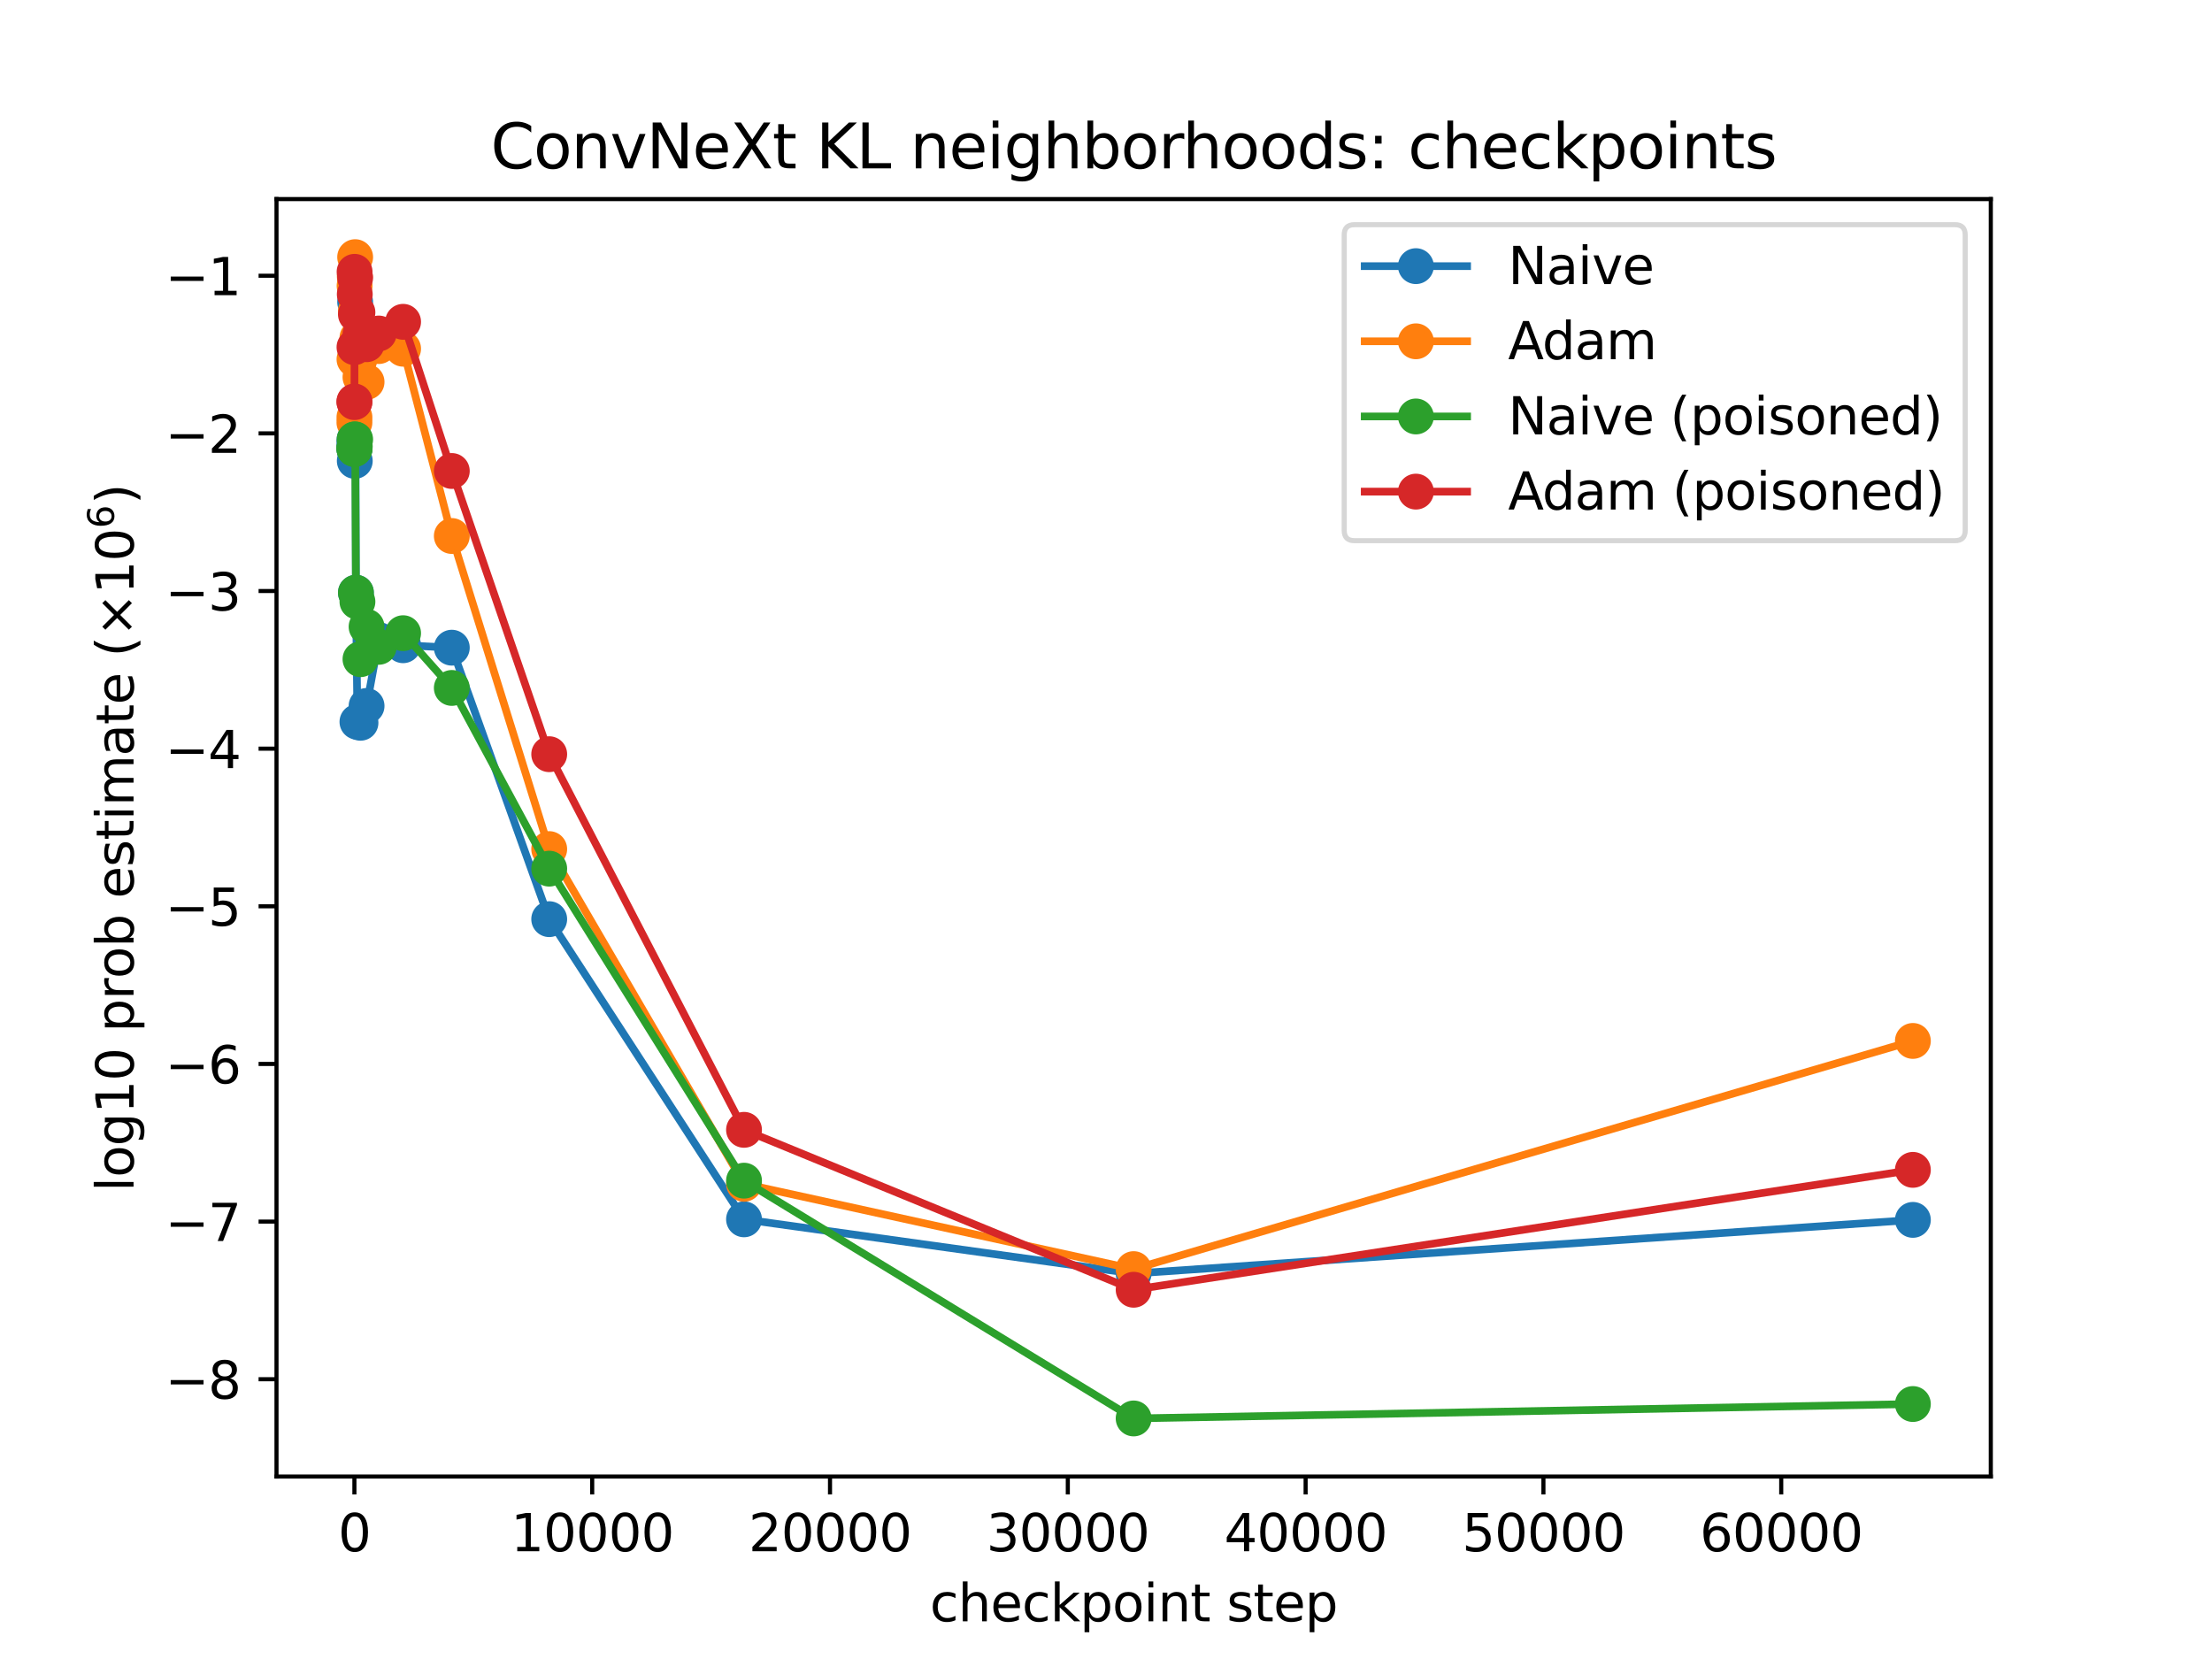 <?xml version="1.0" encoding="utf-8" standalone="no"?>
<!DOCTYPE svg PUBLIC "-//W3C//DTD SVG 1.1//EN"
  "http://www.w3.org/Graphics/SVG/1.1/DTD/svg11.dtd">
<svg xmlns:xlink="http://www.w3.org/1999/xlink" width="432pt" height="324pt" viewBox="0 0 432 324" xmlns="http://www.w3.org/2000/svg" version="1.1">
 <defs>
  <style type="text/css">*{stroke-linejoin: round; stroke-linecap: butt}</style>
 </defs>
 <g id="figure_1">
  <g id="patch_1">
   <path d="M 0 324 
L 432 324 
L 432 0 
L 0 0 
z
" style="fill: #ffffff"/>
  </g>
  <g id="axes_1">
   <g id="patch_2">
    <path d="M 54 288.36 
L 388.8 288.36 
L 388.8 38.88 
L 54 38.88 
z
" style="fill: #ffffff"/>
   </g>
   <g id="matplotlib.axis_1">
    <g id="xtick_1">
     <g id="line2d_1">
      <defs>
       <path id="m0198a9be90" d="M 0 0 
L 0 3.5 
" style="stroke: #000000; stroke-width: 0.8"/>
      </defs>
      <g>
       <use xlink:href="#m0198a9be90" x="69.214" y="288.36" style="stroke: #000000; stroke-width: 0.8"/>
      </g>
     </g>
     <g id="text_1">
      <!-- 0 -->
      <g transform="translate(66.032 302.958) scale(0.1 -0.1)">
       <defs>
        <path id="DejaVuSans-30" d="M 2034 4250 
Q 1547 4250 1301 3770 
Q 1056 3291 1056 2328 
Q 1056 1369 1301 889 
Q 1547 409 2034 409 
Q 2525 409 2770 889 
Q 3016 1369 3016 2328 
Q 3016 3291 2770 3770 
Q 2525 4250 2034 4250 
z
M 2034 4750 
Q 2819 4750 3233 4129 
Q 3647 3509 3647 2328 
Q 3647 1150 3233 529 
Q 2819 -91 2034 -91 
Q 1250 -91 836 529 
Q 422 1150 422 2328 
Q 422 3509 836 4129 
Q 1250 4750 2034 4750 
z
" transform="scale(0.016)"/>
       </defs>
       <use xlink:href="#DejaVuSans-30"/>
      </g>
     </g>
    </g>
    <g id="xtick_2">
     <g id="line2d_2">
      <g>
       <use xlink:href="#m0198a9be90" x="115.656" y="288.36" style="stroke: #000000; stroke-width: 0.8"/>
      </g>
     </g>
     <g id="text_2">
      <!-- 10000 -->
      <g transform="translate(99.75 302.958) scale(0.1 -0.1)">
       <defs>
        <path id="DejaVuSans-31" d="M 794 531 
L 1825 531 
L 1825 4091 
L 703 3866 
L 703 4441 
L 1819 4666 
L 2450 4666 
L 2450 531 
L 3481 531 
L 3481 0 
L 794 0 
L 794 531 
z
" transform="scale(0.016)"/>
       </defs>
       <use xlink:href="#DejaVuSans-31"/>
       <use xlink:href="#DejaVuSans-30" transform="translate(63.623 0)"/>
       <use xlink:href="#DejaVuSans-30" transform="translate(127.246 0)"/>
       <use xlink:href="#DejaVuSans-30" transform="translate(190.869 0)"/>
       <use xlink:href="#DejaVuSans-30" transform="translate(254.492 0)"/>
      </g>
     </g>
    </g>
    <g id="xtick_3">
     <g id="line2d_3">
      <g>
       <use xlink:href="#m0198a9be90" x="162.099" y="288.36" style="stroke: #000000; stroke-width: 0.8"/>
      </g>
     </g>
     <g id="text_3">
      <!-- 20000 -->
      <g transform="translate(146.193 302.958) scale(0.1 -0.1)">
       <defs>
        <path id="DejaVuSans-32" d="M 1228 531 
L 3431 531 
L 3431 0 
L 469 0 
L 469 531 
Q 828 903 1448 1529 
Q 2069 2156 2228 2338 
Q 2531 2678 2651 2914 
Q 2772 3150 2772 3378 
Q 2772 3750 2511 3984 
Q 2250 4219 1831 4219 
Q 1534 4219 1204 4116 
Q 875 4013 500 3803 
L 500 4441 
Q 881 4594 1212 4672 
Q 1544 4750 1819 4750 
Q 2544 4750 2975 4387 
Q 3406 4025 3406 3419 
Q 3406 3131 3298 2873 
Q 3191 2616 2906 2266 
Q 2828 2175 2409 1742 
Q 1991 1309 1228 531 
z
" transform="scale(0.016)"/>
       </defs>
       <use xlink:href="#DejaVuSans-32"/>
       <use xlink:href="#DejaVuSans-30" transform="translate(63.623 0)"/>
       <use xlink:href="#DejaVuSans-30" transform="translate(127.246 0)"/>
       <use xlink:href="#DejaVuSans-30" transform="translate(190.869 0)"/>
       <use xlink:href="#DejaVuSans-30" transform="translate(254.492 0)"/>
      </g>
     </g>
    </g>
    <g id="xtick_4">
     <g id="line2d_4">
      <g>
       <use xlink:href="#m0198a9be90" x="208.542" y="288.36" style="stroke: #000000; stroke-width: 0.8"/>
      </g>
     </g>
     <g id="text_4">
      <!-- 30000 -->
      <g transform="translate(192.636 302.958) scale(0.1 -0.1)">
       <defs>
        <path id="DejaVuSans-33" d="M 2597 2516 
Q 3050 2419 3304 2112 
Q 3559 1806 3559 1356 
Q 3559 666 3084 287 
Q 2609 -91 1734 -91 
Q 1441 -91 1130 -33 
Q 819 25 488 141 
L 488 750 
Q 750 597 1062 519 
Q 1375 441 1716 441 
Q 2309 441 2620 675 
Q 2931 909 2931 1356 
Q 2931 1769 2642 2001 
Q 2353 2234 1838 2234 
L 1294 2234 
L 1294 2753 
L 1863 2753 
Q 2328 2753 2575 2939 
Q 2822 3125 2822 3475 
Q 2822 3834 2567 4026 
Q 2313 4219 1838 4219 
Q 1578 4219 1281 4162 
Q 984 4106 628 3988 
L 628 4550 
Q 988 4650 1302 4700 
Q 1616 4750 1894 4750 
Q 2613 4750 3031 4423 
Q 3450 4097 3450 3541 
Q 3450 3153 3228 2886 
Q 3006 2619 2597 2516 
z
" transform="scale(0.016)"/>
       </defs>
       <use xlink:href="#DejaVuSans-33"/>
       <use xlink:href="#DejaVuSans-30" transform="translate(63.623 0)"/>
       <use xlink:href="#DejaVuSans-30" transform="translate(127.246 0)"/>
       <use xlink:href="#DejaVuSans-30" transform="translate(190.869 0)"/>
       <use xlink:href="#DejaVuSans-30" transform="translate(254.492 0)"/>
      </g>
     </g>
    </g>
    <g id="xtick_5">
     <g id="line2d_5">
      <g>
       <use xlink:href="#m0198a9be90" x="254.985" y="288.36" style="stroke: #000000; stroke-width: 0.8"/>
      </g>
     </g>
     <g id="text_5">
      <!-- 40000 -->
      <g transform="translate(239.079 302.958) scale(0.1 -0.1)">
       <defs>
        <path id="DejaVuSans-34" d="M 2419 4116 
L 825 1625 
L 2419 1625 
L 2419 4116 
z
M 2253 4666 
L 3047 4666 
L 3047 1625 
L 3713 1625 
L 3713 1100 
L 3047 1100 
L 3047 0 
L 2419 0 
L 2419 1100 
L 313 1100 
L 313 1709 
L 2253 4666 
z
" transform="scale(0.016)"/>
       </defs>
       <use xlink:href="#DejaVuSans-34"/>
       <use xlink:href="#DejaVuSans-30" transform="translate(63.623 0)"/>
       <use xlink:href="#DejaVuSans-30" transform="translate(127.246 0)"/>
       <use xlink:href="#DejaVuSans-30" transform="translate(190.869 0)"/>
       <use xlink:href="#DejaVuSans-30" transform="translate(254.492 0)"/>
      </g>
     </g>
    </g>
    <g id="xtick_6">
     <g id="line2d_6">
      <g>
       <use xlink:href="#m0198a9be90" x="301.428" y="288.36" style="stroke: #000000; stroke-width: 0.8"/>
      </g>
     </g>
     <g id="text_6">
      <!-- 50000 -->
      <g transform="translate(285.522 302.958) scale(0.1 -0.1)">
       <defs>
        <path id="DejaVuSans-35" d="M 691 4666 
L 3169 4666 
L 3169 4134 
L 1269 4134 
L 1269 2991 
Q 1406 3038 1543 3061 
Q 1681 3084 1819 3084 
Q 2600 3084 3056 2656 
Q 3513 2228 3513 1497 
Q 3513 744 3044 326 
Q 2575 -91 1722 -91 
Q 1428 -91 1123 -41 
Q 819 9 494 109 
L 494 744 
Q 775 591 1075 516 
Q 1375 441 1709 441 
Q 2250 441 2565 725 
Q 2881 1009 2881 1497 
Q 2881 1984 2565 2268 
Q 2250 2553 1709 2553 
Q 1456 2553 1204 2497 
Q 953 2441 691 2322 
L 691 4666 
z
" transform="scale(0.016)"/>
       </defs>
       <use xlink:href="#DejaVuSans-35"/>
       <use xlink:href="#DejaVuSans-30" transform="translate(63.623 0)"/>
       <use xlink:href="#DejaVuSans-30" transform="translate(127.246 0)"/>
       <use xlink:href="#DejaVuSans-30" transform="translate(190.869 0)"/>
       <use xlink:href="#DejaVuSans-30" transform="translate(254.492 0)"/>
      </g>
     </g>
    </g>
    <g id="xtick_7">
     <g id="line2d_7">
      <g>
       <use xlink:href="#m0198a9be90" x="347.871" y="288.36" style="stroke: #000000; stroke-width: 0.8"/>
      </g>
     </g>
     <g id="text_7">
      <!-- 60000 -->
      <g transform="translate(331.965 302.958) scale(0.1 -0.1)">
       <defs>
        <path id="DejaVuSans-36" d="M 2113 2584 
Q 1688 2584 1439 2293 
Q 1191 2003 1191 1497 
Q 1191 994 1439 701 
Q 1688 409 2113 409 
Q 2538 409 2786 701 
Q 3034 994 3034 1497 
Q 3034 2003 2786 2293 
Q 2538 2584 2113 2584 
z
M 3366 4563 
L 3366 3988 
Q 3128 4100 2886 4159 
Q 2644 4219 2406 4219 
Q 1781 4219 1451 3797 
Q 1122 3375 1075 2522 
Q 1259 2794 1537 2939 
Q 1816 3084 2150 3084 
Q 2853 3084 3261 2657 
Q 3669 2231 3669 1497 
Q 3669 778 3244 343 
Q 2819 -91 2113 -91 
Q 1303 -91 875 529 
Q 447 1150 447 2328 
Q 447 3434 972 4092 
Q 1497 4750 2381 4750 
Q 2619 4750 2861 4703 
Q 3103 4656 3366 4563 
z
" transform="scale(0.016)"/>
       </defs>
       <use xlink:href="#DejaVuSans-36"/>
       <use xlink:href="#DejaVuSans-30" transform="translate(63.623 0)"/>
       <use xlink:href="#DejaVuSans-30" transform="translate(127.246 0)"/>
       <use xlink:href="#DejaVuSans-30" transform="translate(190.869 0)"/>
       <use xlink:href="#DejaVuSans-30" transform="translate(254.492 0)"/>
      </g>
     </g>
    </g>
    <g id="text_8">
     <!-- checkpoint step -->
     <g transform="translate(181.605 316.637) scale(0.1 -0.1)">
      <defs>
       <path id="DejaVuSans-63" d="M 3122 3366 
L 3122 2828 
Q 2878 2963 2633 3030 
Q 2388 3097 2138 3097 
Q 1578 3097 1268 2742 
Q 959 2388 959 1747 
Q 959 1106 1268 751 
Q 1578 397 2138 397 
Q 2388 397 2633 464 
Q 2878 531 3122 666 
L 3122 134 
Q 2881 22 2623 -34 
Q 2366 -91 2075 -91 
Q 1284 -91 818 406 
Q 353 903 353 1747 
Q 353 2603 823 3093 
Q 1294 3584 2113 3584 
Q 2378 3584 2631 3529 
Q 2884 3475 3122 3366 
z
" transform="scale(0.016)"/>
       <path id="DejaVuSans-68" d="M 3513 2113 
L 3513 0 
L 2938 0 
L 2938 2094 
Q 2938 2591 2744 2837 
Q 2550 3084 2163 3084 
Q 1697 3084 1428 2787 
Q 1159 2491 1159 1978 
L 1159 0 
L 581 0 
L 581 4863 
L 1159 4863 
L 1159 2956 
Q 1366 3272 1645 3428 
Q 1925 3584 2291 3584 
Q 2894 3584 3203 3211 
Q 3513 2838 3513 2113 
z
" transform="scale(0.016)"/>
       <path id="DejaVuSans-65" d="M 3597 1894 
L 3597 1613 
L 953 1613 
Q 991 1019 1311 708 
Q 1631 397 2203 397 
Q 2534 397 2845 478 
Q 3156 559 3463 722 
L 3463 178 
Q 3153 47 2828 -22 
Q 2503 -91 2169 -91 
Q 1331 -91 842 396 
Q 353 884 353 1716 
Q 353 2575 817 3079 
Q 1281 3584 2069 3584 
Q 2775 3584 3186 3129 
Q 3597 2675 3597 1894 
z
M 3022 2063 
Q 3016 2534 2758 2815 
Q 2500 3097 2075 3097 
Q 1594 3097 1305 2825 
Q 1016 2553 972 2059 
L 3022 2063 
z
" transform="scale(0.016)"/>
       <path id="DejaVuSans-6b" d="M 581 4863 
L 1159 4863 
L 1159 1991 
L 2875 3500 
L 3609 3500 
L 1753 1863 
L 3688 0 
L 2938 0 
L 1159 1709 
L 1159 0 
L 581 0 
L 581 4863 
z
" transform="scale(0.016)"/>
       <path id="DejaVuSans-70" d="M 1159 525 
L 1159 -1331 
L 581 -1331 
L 581 3500 
L 1159 3500 
L 1159 2969 
Q 1341 3281 1617 3432 
Q 1894 3584 2278 3584 
Q 2916 3584 3314 3078 
Q 3713 2572 3713 1747 
Q 3713 922 3314 415 
Q 2916 -91 2278 -91 
Q 1894 -91 1617 61 
Q 1341 213 1159 525 
z
M 3116 1747 
Q 3116 2381 2855 2742 
Q 2594 3103 2138 3103 
Q 1681 3103 1420 2742 
Q 1159 2381 1159 1747 
Q 1159 1113 1420 752 
Q 1681 391 2138 391 
Q 2594 391 2855 752 
Q 3116 1113 3116 1747 
z
" transform="scale(0.016)"/>
       <path id="DejaVuSans-6f" d="M 1959 3097 
Q 1497 3097 1228 2736 
Q 959 2375 959 1747 
Q 959 1119 1226 758 
Q 1494 397 1959 397 
Q 2419 397 2687 759 
Q 2956 1122 2956 1747 
Q 2956 2369 2687 2733 
Q 2419 3097 1959 3097 
z
M 1959 3584 
Q 2709 3584 3137 3096 
Q 3566 2609 3566 1747 
Q 3566 888 3137 398 
Q 2709 -91 1959 -91 
Q 1206 -91 779 398 
Q 353 888 353 1747 
Q 353 2609 779 3096 
Q 1206 3584 1959 3584 
z
" transform="scale(0.016)"/>
       <path id="DejaVuSans-69" d="M 603 3500 
L 1178 3500 
L 1178 0 
L 603 0 
L 603 3500 
z
M 603 4863 
L 1178 4863 
L 1178 4134 
L 603 4134 
L 603 4863 
z
" transform="scale(0.016)"/>
       <path id="DejaVuSans-6e" d="M 3513 2113 
L 3513 0 
L 2938 0 
L 2938 2094 
Q 2938 2591 2744 2837 
Q 2550 3084 2163 3084 
Q 1697 3084 1428 2787 
Q 1159 2491 1159 1978 
L 1159 0 
L 581 0 
L 581 3500 
L 1159 3500 
L 1159 2956 
Q 1366 3272 1645 3428 
Q 1925 3584 2291 3584 
Q 2894 3584 3203 3211 
Q 3513 2838 3513 2113 
z
" transform="scale(0.016)"/>
       <path id="DejaVuSans-74" d="M 1172 4494 
L 1172 3500 
L 2356 3500 
L 2356 3053 
L 1172 3053 
L 1172 1153 
Q 1172 725 1289 603 
Q 1406 481 1766 481 
L 2356 481 
L 2356 0 
L 1766 0 
Q 1100 0 847 248 
Q 594 497 594 1153 
L 594 3053 
L 172 3053 
L 172 3500 
L 594 3500 
L 594 4494 
L 1172 4494 
z
" transform="scale(0.016)"/>
       <path id="DejaVuSans-20" transform="scale(0.016)"/>
       <path id="DejaVuSans-73" d="M 2834 3397 
L 2834 2853 
Q 2591 2978 2328 3040 
Q 2066 3103 1784 3103 
Q 1356 3103 1142 2972 
Q 928 2841 928 2578 
Q 928 2378 1081 2264 
Q 1234 2150 1697 2047 
L 1894 2003 
Q 2506 1872 2764 1633 
Q 3022 1394 3022 966 
Q 3022 478 2636 193 
Q 2250 -91 1575 -91 
Q 1294 -91 989 -36 
Q 684 19 347 128 
L 347 722 
Q 666 556 975 473 
Q 1284 391 1588 391 
Q 1994 391 2212 530 
Q 2431 669 2431 922 
Q 2431 1156 2273 1281 
Q 2116 1406 1581 1522 
L 1381 1569 
Q 847 1681 609 1914 
Q 372 2147 372 2553 
Q 372 3047 722 3315 
Q 1072 3584 1716 3584 
Q 2034 3584 2315 3537 
Q 2597 3491 2834 3397 
z
" transform="scale(0.016)"/>
      </defs>
      <use xlink:href="#DejaVuSans-63"/>
      <use xlink:href="#DejaVuSans-68" transform="translate(54.98 0)"/>
      <use xlink:href="#DejaVuSans-65" transform="translate(118.359 0)"/>
      <use xlink:href="#DejaVuSans-63" transform="translate(179.883 0)"/>
      <use xlink:href="#DejaVuSans-6b" transform="translate(234.863 0)"/>
      <use xlink:href="#DejaVuSans-70" transform="translate(292.773 0)"/>
      <use xlink:href="#DejaVuSans-6f" transform="translate(356.25 0)"/>
      <use xlink:href="#DejaVuSans-69" transform="translate(417.432 0)"/>
      <use xlink:href="#DejaVuSans-6e" transform="translate(445.215 0)"/>
      <use xlink:href="#DejaVuSans-74" transform="translate(508.594 0)"/>
      <use xlink:href="#DejaVuSans-20" transform="translate(547.803 0)"/>
      <use xlink:href="#DejaVuSans-73" transform="translate(579.59 0)"/>
      <use xlink:href="#DejaVuSans-74" transform="translate(631.689 0)"/>
      <use xlink:href="#DejaVuSans-65" transform="translate(670.898 0)"/>
      <use xlink:href="#DejaVuSans-70" transform="translate(732.422 0)"/>
     </g>
    </g>
   </g>
   <g id="matplotlib.axis_2">
    <g id="ytick_1">
     <g id="line2d_8">
      <defs>
       <path id="m2503b6924b" d="M 0 0 
L -3.5 0 
" style="stroke: #000000; stroke-width: 0.8"/>
      </defs>
      <g>
       <use xlink:href="#m2503b6924b" x="54" y="269.36" style="stroke: #000000; stroke-width: 0.8"/>
      </g>
     </g>
     <g id="text_9">
      <!-- −8 -->
      <g transform="translate(32.258 273.159) scale(0.1 -0.1)">
       <defs>
        <path id="DejaVuSans-2212" d="M 678 2272 
L 4684 2272 
L 4684 1741 
L 678 1741 
L 678 2272 
z
" transform="scale(0.016)"/>
        <path id="DejaVuSans-38" d="M 2034 2216 
Q 1584 2216 1326 1975 
Q 1069 1734 1069 1313 
Q 1069 891 1326 650 
Q 1584 409 2034 409 
Q 2484 409 2743 651 
Q 3003 894 3003 1313 
Q 3003 1734 2745 1975 
Q 2488 2216 2034 2216 
z
M 1403 2484 
Q 997 2584 770 2862 
Q 544 3141 544 3541 
Q 544 4100 942 4425 
Q 1341 4750 2034 4750 
Q 2731 4750 3128 4425 
Q 3525 4100 3525 3541 
Q 3525 3141 3298 2862 
Q 3072 2584 2669 2484 
Q 3125 2378 3379 2068 
Q 3634 1759 3634 1313 
Q 3634 634 3220 271 
Q 2806 -91 2034 -91 
Q 1263 -91 848 271 
Q 434 634 434 1313 
Q 434 1759 690 2068 
Q 947 2378 1403 2484 
z
M 1172 3481 
Q 1172 3119 1398 2916 
Q 1625 2713 2034 2713 
Q 2441 2713 2670 2916 
Q 2900 3119 2900 3481 
Q 2900 3844 2670 4047 
Q 2441 4250 2034 4250 
Q 1625 4250 1398 4047 
Q 1172 3844 1172 3481 
z
" transform="scale(0.016)"/>
       </defs>
       <use xlink:href="#DejaVuSans-2212"/>
       <use xlink:href="#DejaVuSans-38" transform="translate(83.789 0)"/>
      </g>
     </g>
    </g>
    <g id="ytick_2">
     <g id="line2d_9">
      <g>
       <use xlink:href="#m2503b6924b" x="54" y="238.573" style="stroke: #000000; stroke-width: 0.8"/>
      </g>
     </g>
     <g id="text_10">
      <!-- −7 -->
      <g transform="translate(32.258 242.372) scale(0.1 -0.1)">
       <defs>
        <path id="DejaVuSans-37" d="M 525 4666 
L 3525 4666 
L 3525 4397 
L 1831 0 
L 1172 0 
L 2766 4134 
L 525 4134 
L 525 4666 
z
" transform="scale(0.016)"/>
       </defs>
       <use xlink:href="#DejaVuSans-2212"/>
       <use xlink:href="#DejaVuSans-37" transform="translate(83.789 0)"/>
      </g>
     </g>
    </g>
    <g id="ytick_3">
     <g id="line2d_10">
      <g>
       <use xlink:href="#m2503b6924b" x="54" y="207.785" style="stroke: #000000; stroke-width: 0.8"/>
      </g>
     </g>
     <g id="text_11">
      <!-- −6 -->
      <g transform="translate(32.258 211.585) scale(0.1 -0.1)">
       <use xlink:href="#DejaVuSans-2212"/>
       <use xlink:href="#DejaVuSans-36" transform="translate(83.789 0)"/>
      </g>
     </g>
    </g>
    <g id="ytick_4">
     <g id="line2d_11">
      <g>
       <use xlink:href="#m2503b6924b" x="54" y="176.998" style="stroke: #000000; stroke-width: 0.8"/>
      </g>
     </g>
     <g id="text_12">
      <!-- −5 -->
      <g transform="translate(32.258 180.797) scale(0.1 -0.1)">
       <use xlink:href="#DejaVuSans-2212"/>
       <use xlink:href="#DejaVuSans-35" transform="translate(83.789 0)"/>
      </g>
     </g>
    </g>
    <g id="ytick_5">
     <g id="line2d_12">
      <g>
       <use xlink:href="#m2503b6924b" x="54" y="146.211" style="stroke: #000000; stroke-width: 0.8"/>
      </g>
     </g>
     <g id="text_13">
      <!-- −4 -->
      <g transform="translate(32.258 150.01) scale(0.1 -0.1)">
       <use xlink:href="#DejaVuSans-2212"/>
       <use xlink:href="#DejaVuSans-34" transform="translate(83.789 0)"/>
      </g>
     </g>
    </g>
    <g id="ytick_6">
     <g id="line2d_13">
      <g>
       <use xlink:href="#m2503b6924b" x="54" y="115.423" style="stroke: #000000; stroke-width: 0.8"/>
      </g>
     </g>
     <g id="text_14">
      <!-- −3 -->
      <g transform="translate(32.258 119.223) scale(0.1 -0.1)">
       <use xlink:href="#DejaVuSans-2212"/>
       <use xlink:href="#DejaVuSans-33" transform="translate(83.789 0)"/>
      </g>
     </g>
    </g>
    <g id="ytick_7">
     <g id="line2d_14">
      <g>
       <use xlink:href="#m2503b6924b" x="54" y="84.636" style="stroke: #000000; stroke-width: 0.8"/>
      </g>
     </g>
     <g id="text_15">
      <!-- −2 -->
      <g transform="translate(32.258 88.435) scale(0.1 -0.1)">
       <use xlink:href="#DejaVuSans-2212"/>
       <use xlink:href="#DejaVuSans-32" transform="translate(83.789 0)"/>
      </g>
     </g>
    </g>
    <g id="ytick_8">
     <g id="line2d_15">
      <g>
       <use xlink:href="#m2503b6924b" x="54" y="53.849" style="stroke: #000000; stroke-width: 0.8"/>
      </g>
     </g>
     <g id="text_16">
      <!-- −1 -->
      <g transform="translate(32.258 57.648) scale(0.1 -0.1)">
       <use xlink:href="#DejaVuSans-2212"/>
       <use xlink:href="#DejaVuSans-31" transform="translate(83.789 0)"/>
      </g>
     </g>
    </g>
    <g id="text_17">
     <!-- log10 prob estimate ($\times 10^{6}$) -->
     <g transform="translate(26.158 232.72) rotate(-90) scale(0.1 -0.1)">
      <defs>
       <path id="DejaVuSans-6c" d="M 603 4863 
L 1178 4863 
L 1178 0 
L 603 0 
L 603 4863 
z
" transform="scale(0.016)"/>
       <path id="DejaVuSans-67" d="M 2906 1791 
Q 2906 2416 2648 2759 
Q 2391 3103 1925 3103 
Q 1463 3103 1205 2759 
Q 947 2416 947 1791 
Q 947 1169 1205 825 
Q 1463 481 1925 481 
Q 2391 481 2648 825 
Q 2906 1169 2906 1791 
z
M 3481 434 
Q 3481 -459 3084 -895 
Q 2688 -1331 1869 -1331 
Q 1566 -1331 1297 -1286 
Q 1028 -1241 775 -1147 
L 775 -588 
Q 1028 -725 1275 -790 
Q 1522 -856 1778 -856 
Q 2344 -856 2625 -561 
Q 2906 -266 2906 331 
L 2906 616 
Q 2728 306 2450 153 
Q 2172 0 1784 0 
Q 1141 0 747 490 
Q 353 981 353 1791 
Q 353 2603 747 3093 
Q 1141 3584 1784 3584 
Q 2172 3584 2450 3431 
Q 2728 3278 2906 2969 
L 2906 3500 
L 3481 3500 
L 3481 434 
z
" transform="scale(0.016)"/>
       <path id="DejaVuSans-72" d="M 2631 2963 
Q 2534 3019 2420 3045 
Q 2306 3072 2169 3072 
Q 1681 3072 1420 2755 
Q 1159 2438 1159 1844 
L 1159 0 
L 581 0 
L 581 3500 
L 1159 3500 
L 1159 2956 
Q 1341 3275 1631 3429 
Q 1922 3584 2338 3584 
Q 2397 3584 2469 3576 
Q 2541 3569 2628 3553 
L 2631 2963 
z
" transform="scale(0.016)"/>
       <path id="DejaVuSans-62" d="M 3116 1747 
Q 3116 2381 2855 2742 
Q 2594 3103 2138 3103 
Q 1681 3103 1420 2742 
Q 1159 2381 1159 1747 
Q 1159 1113 1420 752 
Q 1681 391 2138 391 
Q 2594 391 2855 752 
Q 3116 1113 3116 1747 
z
M 1159 2969 
Q 1341 3281 1617 3432 
Q 1894 3584 2278 3584 
Q 2916 3584 3314 3078 
Q 3713 2572 3713 1747 
Q 3713 922 3314 415 
Q 2916 -91 2278 -91 
Q 1894 -91 1617 61 
Q 1341 213 1159 525 
L 1159 0 
L 581 0 
L 581 4863 
L 1159 4863 
L 1159 2969 
z
" transform="scale(0.016)"/>
       <path id="DejaVuSans-6d" d="M 3328 2828 
Q 3544 3216 3844 3400 
Q 4144 3584 4550 3584 
Q 5097 3584 5394 3201 
Q 5691 2819 5691 2113 
L 5691 0 
L 5113 0 
L 5113 2094 
Q 5113 2597 4934 2840 
Q 4756 3084 4391 3084 
Q 3944 3084 3684 2787 
Q 3425 2491 3425 1978 
L 3425 0 
L 2847 0 
L 2847 2094 
Q 2847 2600 2669 2842 
Q 2491 3084 2119 3084 
Q 1678 3084 1418 2786 
Q 1159 2488 1159 1978 
L 1159 0 
L 581 0 
L 581 3500 
L 1159 3500 
L 1159 2956 
Q 1356 3278 1631 3431 
Q 1906 3584 2284 3584 
Q 2666 3584 2933 3390 
Q 3200 3197 3328 2828 
z
" transform="scale(0.016)"/>
       <path id="DejaVuSans-61" d="M 2194 1759 
Q 1497 1759 1228 1600 
Q 959 1441 959 1056 
Q 959 750 1161 570 
Q 1363 391 1709 391 
Q 2188 391 2477 730 
Q 2766 1069 2766 1631 
L 2766 1759 
L 2194 1759 
z
M 3341 1997 
L 3341 0 
L 2766 0 
L 2766 531 
Q 2569 213 2275 61 
Q 1981 -91 1556 -91 
Q 1019 -91 701 211 
Q 384 513 384 1019 
Q 384 1609 779 1909 
Q 1175 2209 1959 2209 
L 2766 2209 
L 2766 2266 
Q 2766 2663 2505 2880 
Q 2244 3097 1772 3097 
Q 1472 3097 1187 3025 
Q 903 2953 641 2809 
L 641 3341 
Q 956 3463 1253 3523 
Q 1550 3584 1831 3584 
Q 2591 3584 2966 3190 
Q 3341 2797 3341 1997 
z
" transform="scale(0.016)"/>
       <path id="DejaVuSans-28" d="M 1984 4856 
Q 1566 4138 1362 3434 
Q 1159 2731 1159 2009 
Q 1159 1288 1364 580 
Q 1569 -128 1984 -844 
L 1484 -844 
Q 1016 -109 783 600 
Q 550 1309 550 2009 
Q 550 2706 781 3412 
Q 1013 4119 1484 4856 
L 1984 4856 
z
" transform="scale(0.016)"/>
       <path id="DejaVuSans-d7" d="M 4488 3438 
L 3059 2003 
L 4488 575 
L 4116 197 
L 2681 1631 
L 1247 197 
L 878 575 
L 2303 2003 
L 878 3438 
L 1247 3816 
L 2681 2381 
L 4116 3816 
L 4488 3438 
z
" transform="scale(0.016)"/>
       <path id="DejaVuSans-29" d="M 513 4856 
L 1013 4856 
Q 1481 4119 1714 3412 
Q 1947 2706 1947 2009 
Q 1947 1309 1714 600 
Q 1481 -109 1013 -844 
L 513 -844 
Q 928 -128 1133 580 
Q 1338 1288 1338 2009 
Q 1338 2731 1133 3434 
Q 928 4138 513 4856 
z
" transform="scale(0.016)"/>
      </defs>
      <use xlink:href="#DejaVuSans-6c" transform="translate(0 0.766)"/>
      <use xlink:href="#DejaVuSans-6f" transform="translate(27.783 0.766)"/>
      <use xlink:href="#DejaVuSans-67" transform="translate(88.965 0.766)"/>
      <use xlink:href="#DejaVuSans-31" transform="translate(152.441 0.766)"/>
      <use xlink:href="#DejaVuSans-30" transform="translate(216.064 0.766)"/>
      <use xlink:href="#DejaVuSans-20" transform="translate(279.688 0.766)"/>
      <use xlink:href="#DejaVuSans-70" transform="translate(311.475 0.766)"/>
      <use xlink:href="#DejaVuSans-72" transform="translate(374.951 0.766)"/>
      <use xlink:href="#DejaVuSans-6f" transform="translate(416.064 0.766)"/>
      <use xlink:href="#DejaVuSans-62" transform="translate(477.246 0.766)"/>
      <use xlink:href="#DejaVuSans-20" transform="translate(540.723 0.766)"/>
      <use xlink:href="#DejaVuSans-65" transform="translate(572.51 0.766)"/>
      <use xlink:href="#DejaVuSans-73" transform="translate(634.033 0.766)"/>
      <use xlink:href="#DejaVuSans-74" transform="translate(686.133 0.766)"/>
      <use xlink:href="#DejaVuSans-69" transform="translate(725.342 0.766)"/>
      <use xlink:href="#DejaVuSans-6d" transform="translate(753.125 0.766)"/>
      <use xlink:href="#DejaVuSans-61" transform="translate(850.537 0.766)"/>
      <use xlink:href="#DejaVuSans-74" transform="translate(911.816 0.766)"/>
      <use xlink:href="#DejaVuSans-65" transform="translate(951.025 0.766)"/>
      <use xlink:href="#DejaVuSans-20" transform="translate(1012.549 0.766)"/>
      <use xlink:href="#DejaVuSans-28" transform="translate(1044.336 0.766)"/>
      <use xlink:href="#DejaVuSans-d7" transform="translate(1083.35 0.766)"/>
      <use xlink:href="#DejaVuSans-31" transform="translate(1167.139 0.766)"/>
      <use xlink:href="#DejaVuSans-30" transform="translate(1230.762 0.766)"/>
      <use xlink:href="#DejaVuSans-36" transform="translate(1295.342 39.047) scale(0.7)"/>
      <use xlink:href="#DejaVuSans-29" transform="translate(1342.612 0.766)"/>
     </g>
    </g>
   </g>
   <g id="line2d_16">
    <path d="M 69.218 87.69 
L 69.223 87.344 
L 69.232 86.494 
L 69.251 85.825 
L 69.288 90.017 
L 69.362 58.992 
L 69.511 115.754 
L 69.808 140.975 
L 70.402 141.157 
L 71.591 137.874 
L 73.969 125.006 
L 78.725 126.015 
L 88.237 126.491 
L 107.26 179.51 
L 145.306 238.132 
L 221.398 248.719 
L 373.582 238.241 
" clip-path="url(#pc55548b2e4)" style="fill: none; stroke: #1f77b4; stroke-width: 1.5; stroke-linecap: square"/>
    <defs>
     <path id="m3c13cb1637" d="M 0 3 
C 0.796 3 1.559 2.684 2.121 2.121 
C 2.684 1.559 3 0.796 3 0 
C 3 -0.796 2.684 -1.559 2.121 -2.121 
C 1.559 -2.684 0.796 -3 0 -3 
C -0.796 -3 -1.559 -2.684 -2.121 -2.121 
C -2.684 -1.559 -3 -0.796 -3 0 
C -3 0.796 -2.684 1.559 -2.121 2.121 
C -1.559 2.684 -0.796 3 0 3 
z
" style="stroke: #1f77b4"/>
    </defs>
    <g clip-path="url(#pc55548b2e4)">
     <use xlink:href="#m3c13cb1637" x="69.218" y="87.69" style="fill: #1f77b4; stroke: #1f77b4"/>
     <use xlink:href="#m3c13cb1637" x="69.223" y="87.344" style="fill: #1f77b4; stroke: #1f77b4"/>
     <use xlink:href="#m3c13cb1637" x="69.232" y="86.494" style="fill: #1f77b4; stroke: #1f77b4"/>
     <use xlink:href="#m3c13cb1637" x="69.251" y="85.825" style="fill: #1f77b4; stroke: #1f77b4"/>
     <use xlink:href="#m3c13cb1637" x="69.288" y="90.017" style="fill: #1f77b4; stroke: #1f77b4"/>
     <use xlink:href="#m3c13cb1637" x="69.362" y="58.992" style="fill: #1f77b4; stroke: #1f77b4"/>
     <use xlink:href="#m3c13cb1637" x="69.511" y="115.754" style="fill: #1f77b4; stroke: #1f77b4"/>
     <use xlink:href="#m3c13cb1637" x="69.808" y="140.975" style="fill: #1f77b4; stroke: #1f77b4"/>
     <use xlink:href="#m3c13cb1637" x="70.402" y="141.157" style="fill: #1f77b4; stroke: #1f77b4"/>
     <use xlink:href="#m3c13cb1637" x="71.591" y="137.874" style="fill: #1f77b4; stroke: #1f77b4"/>
     <use xlink:href="#m3c13cb1637" x="73.969" y="125.006" style="fill: #1f77b4; stroke: #1f77b4"/>
     <use xlink:href="#m3c13cb1637" x="78.725" y="126.015" style="fill: #1f77b4; stroke: #1f77b4"/>
     <use xlink:href="#m3c13cb1637" x="88.237" y="126.491" style="fill: #1f77b4; stroke: #1f77b4"/>
     <use xlink:href="#m3c13cb1637" x="107.26" y="179.51" style="fill: #1f77b4; stroke: #1f77b4"/>
     <use xlink:href="#m3c13cb1637" x="145.306" y="238.132" style="fill: #1f77b4; stroke: #1f77b4"/>
     <use xlink:href="#m3c13cb1637" x="221.398" y="248.719" style="fill: #1f77b4; stroke: #1f77b4"/>
     <use xlink:href="#m3c13cb1637" x="373.582" y="238.241" style="fill: #1f77b4; stroke: #1f77b4"/>
    </g>
   </g>
   <g id="line2d_17">
    <path d="M 69.218 82.521 
L 69.223 81.482 
L 69.232 70.174 
L 69.251 55.812 
L 69.288 53.985 
L 69.362 50.22 
L 69.511 60.715 
L 69.808 65.968 
L 70.402 73.652 
L 71.591 74.591 
L 73.969 67.586 
L 78.725 68.107 
L 88.237 104.68 
L 107.26 165.826 
L 145.306 231.198 
L 221.398 247.856 
L 373.582 203.293 
" clip-path="url(#pc55548b2e4)" style="fill: none; stroke: #ff7f0e; stroke-width: 1.5; stroke-linecap: square"/>
    <defs>
     <path id="m9958e80625" d="M 0 3 
C 0.796 3 1.559 2.684 2.121 2.121 
C 2.684 1.559 3 0.796 3 0 
C 3 -0.796 2.684 -1.559 2.121 -2.121 
C 1.559 -2.684 0.796 -3 0 -3 
C -0.796 -3 -1.559 -2.684 -2.121 -2.121 
C -2.684 -1.559 -3 -0.796 -3 0 
C -3 0.796 -2.684 1.559 -2.121 2.121 
C -1.559 2.684 -0.796 3 0 3 
z
" style="stroke: #ff7f0e"/>
    </defs>
    <g clip-path="url(#pc55548b2e4)">
     <use xlink:href="#m9958e80625" x="69.218" y="82.521" style="fill: #ff7f0e; stroke: #ff7f0e"/>
     <use xlink:href="#m9958e80625" x="69.223" y="81.482" style="fill: #ff7f0e; stroke: #ff7f0e"/>
     <use xlink:href="#m9958e80625" x="69.232" y="70.174" style="fill: #ff7f0e; stroke: #ff7f0e"/>
     <use xlink:href="#m9958e80625" x="69.251" y="55.812" style="fill: #ff7f0e; stroke: #ff7f0e"/>
     <use xlink:href="#m9958e80625" x="69.288" y="53.985" style="fill: #ff7f0e; stroke: #ff7f0e"/>
     <use xlink:href="#m9958e80625" x="69.362" y="50.22" style="fill: #ff7f0e; stroke: #ff7f0e"/>
     <use xlink:href="#m9958e80625" x="69.511" y="60.715" style="fill: #ff7f0e; stroke: #ff7f0e"/>
     <use xlink:href="#m9958e80625" x="69.808" y="65.968" style="fill: #ff7f0e; stroke: #ff7f0e"/>
     <use xlink:href="#m9958e80625" x="70.402" y="73.652" style="fill: #ff7f0e; stroke: #ff7f0e"/>
     <use xlink:href="#m9958e80625" x="71.591" y="74.591" style="fill: #ff7f0e; stroke: #ff7f0e"/>
     <use xlink:href="#m9958e80625" x="73.969" y="67.586" style="fill: #ff7f0e; stroke: #ff7f0e"/>
     <use xlink:href="#m9958e80625" x="78.725" y="68.107" style="fill: #ff7f0e; stroke: #ff7f0e"/>
     <use xlink:href="#m9958e80625" x="88.237" y="104.68" style="fill: #ff7f0e; stroke: #ff7f0e"/>
     <use xlink:href="#m9958e80625" x="107.26" y="165.826" style="fill: #ff7f0e; stroke: #ff7f0e"/>
     <use xlink:href="#m9958e80625" x="145.306" y="231.198" style="fill: #ff7f0e; stroke: #ff7f0e"/>
     <use xlink:href="#m9958e80625" x="221.398" y="247.856" style="fill: #ff7f0e; stroke: #ff7f0e"/>
     <use xlink:href="#m9958e80625" x="373.582" y="203.293" style="fill: #ff7f0e; stroke: #ff7f0e"/>
    </g>
   </g>
   <g id="line2d_18">
    <path d="M 69.218 87.69 
L 69.223 87.69 
L 69.232 87.344 
L 69.251 85.825 
L 69.288 87.171 
L 69.362 85.822 
L 69.511 115.747 
L 69.808 117.503 
L 70.402 128.736 
L 71.591 122.405 
L 73.969 126.326 
L 78.725 123.662 
L 88.237 134.354 
L 107.26 169.645 
L 145.306 230.582 
L 221.398 277.02 
L 373.582 274.204 
" clip-path="url(#pc55548b2e4)" style="fill: none; stroke: #2ca02c; stroke-width: 1.5; stroke-linecap: square"/>
    <defs>
     <path id="m6332cebfc4" d="M 0 3 
C 0.796 3 1.559 2.684 2.121 2.121 
C 2.684 1.559 3 0.796 3 0 
C 3 -0.796 2.684 -1.559 2.121 -2.121 
C 1.559 -2.684 0.796 -3 0 -3 
C -0.796 -3 -1.559 -2.684 -2.121 -2.121 
C -2.684 -1.559 -3 -0.796 -3 0 
C -3 0.796 -2.684 1.559 -2.121 2.121 
C -1.559 2.684 -0.796 3 0 3 
z
" style="stroke: #2ca02c"/>
    </defs>
    <g clip-path="url(#pc55548b2e4)">
     <use xlink:href="#m6332cebfc4" x="69.218" y="87.69" style="fill: #2ca02c; stroke: #2ca02c"/>
     <use xlink:href="#m6332cebfc4" x="69.223" y="87.69" style="fill: #2ca02c; stroke: #2ca02c"/>
     <use xlink:href="#m6332cebfc4" x="69.232" y="87.344" style="fill: #2ca02c; stroke: #2ca02c"/>
     <use xlink:href="#m6332cebfc4" x="69.251" y="85.825" style="fill: #2ca02c; stroke: #2ca02c"/>
     <use xlink:href="#m6332cebfc4" x="69.288" y="87.171" style="fill: #2ca02c; stroke: #2ca02c"/>
     <use xlink:href="#m6332cebfc4" x="69.362" y="85.822" style="fill: #2ca02c; stroke: #2ca02c"/>
     <use xlink:href="#m6332cebfc4" x="69.511" y="115.747" style="fill: #2ca02c; stroke: #2ca02c"/>
     <use xlink:href="#m6332cebfc4" x="69.808" y="117.503" style="fill: #2ca02c; stroke: #2ca02c"/>
     <use xlink:href="#m6332cebfc4" x="70.402" y="128.736" style="fill: #2ca02c; stroke: #2ca02c"/>
     <use xlink:href="#m6332cebfc4" x="71.591" y="122.405" style="fill: #2ca02c; stroke: #2ca02c"/>
     <use xlink:href="#m6332cebfc4" x="73.969" y="126.326" style="fill: #2ca02c; stroke: #2ca02c"/>
     <use xlink:href="#m6332cebfc4" x="78.725" y="123.662" style="fill: #2ca02c; stroke: #2ca02c"/>
     <use xlink:href="#m6332cebfc4" x="88.237" y="134.354" style="fill: #2ca02c; stroke: #2ca02c"/>
     <use xlink:href="#m6332cebfc4" x="107.26" y="169.645" style="fill: #2ca02c; stroke: #2ca02c"/>
     <use xlink:href="#m6332cebfc4" x="145.306" y="230.582" style="fill: #2ca02c; stroke: #2ca02c"/>
     <use xlink:href="#m6332cebfc4" x="221.398" y="277.02" style="fill: #2ca02c; stroke: #2ca02c"/>
     <use xlink:href="#m6332cebfc4" x="373.582" y="274.204" style="fill: #2ca02c; stroke: #2ca02c"/>
    </g>
   </g>
   <g id="line2d_19">
    <path d="M 69.218 78.402 
L 69.223 78.537 
L 69.232 67.807 
L 69.251 53.085 
L 69.288 57.485 
L 69.362 54.228 
L 69.511 61.389 
L 69.808 61.001 
L 70.402 65.207 
L 71.591 67.227 
L 73.969 65.133 
L 78.725 62.85 
L 88.237 91.984 
L 107.26 147.294 
L 145.306 220.655 
L 221.398 251.885 
L 373.582 228.472 
" clip-path="url(#pc55548b2e4)" style="fill: none; stroke: #d62728; stroke-width: 1.5; stroke-linecap: square"/>
    <defs>
     <path id="m701e390823" d="M 0 3 
C 0.796 3 1.559 2.684 2.121 2.121 
C 2.684 1.559 3 0.796 3 0 
C 3 -0.796 2.684 -1.559 2.121 -2.121 
C 1.559 -2.684 0.796 -3 0 -3 
C -0.796 -3 -1.559 -2.684 -2.121 -2.121 
C -2.684 -1.559 -3 -0.796 -3 0 
C -3 0.796 -2.684 1.559 -2.121 2.121 
C -1.559 2.684 -0.796 3 0 3 
z
" style="stroke: #d62728"/>
    </defs>
    <g clip-path="url(#pc55548b2e4)">
     <use xlink:href="#m701e390823" x="69.218" y="78.402" style="fill: #d62728; stroke: #d62728"/>
     <use xlink:href="#m701e390823" x="69.223" y="78.537" style="fill: #d62728; stroke: #d62728"/>
     <use xlink:href="#m701e390823" x="69.232" y="67.807" style="fill: #d62728; stroke: #d62728"/>
     <use xlink:href="#m701e390823" x="69.251" y="53.085" style="fill: #d62728; stroke: #d62728"/>
     <use xlink:href="#m701e390823" x="69.288" y="57.485" style="fill: #d62728; stroke: #d62728"/>
     <use xlink:href="#m701e390823" x="69.362" y="54.228" style="fill: #d62728; stroke: #d62728"/>
     <use xlink:href="#m701e390823" x="69.511" y="61.389" style="fill: #d62728; stroke: #d62728"/>
     <use xlink:href="#m701e390823" x="69.808" y="61.001" style="fill: #d62728; stroke: #d62728"/>
     <use xlink:href="#m701e390823" x="70.402" y="65.207" style="fill: #d62728; stroke: #d62728"/>
     <use xlink:href="#m701e390823" x="71.591" y="67.227" style="fill: #d62728; stroke: #d62728"/>
     <use xlink:href="#m701e390823" x="73.969" y="65.133" style="fill: #d62728; stroke: #d62728"/>
     <use xlink:href="#m701e390823" x="78.725" y="62.85" style="fill: #d62728; stroke: #d62728"/>
     <use xlink:href="#m701e390823" x="88.237" y="91.984" style="fill: #d62728; stroke: #d62728"/>
     <use xlink:href="#m701e390823" x="107.26" y="147.294" style="fill: #d62728; stroke: #d62728"/>
     <use xlink:href="#m701e390823" x="145.306" y="220.655" style="fill: #d62728; stroke: #d62728"/>
     <use xlink:href="#m701e390823" x="221.398" y="251.885" style="fill: #d62728; stroke: #d62728"/>
     <use xlink:href="#m701e390823" x="373.582" y="228.472" style="fill: #d62728; stroke: #d62728"/>
    </g>
   </g>
   <g id="patch_3">
    <path d="M 54 288.36 
L 54 38.88 
" style="fill: none; stroke: #000000; stroke-width: 0.8; stroke-linejoin: miter; stroke-linecap: square"/>
   </g>
   <g id="patch_4">
    <path d="M 388.8 288.36 
L 388.8 38.88 
" style="fill: none; stroke: #000000; stroke-width: 0.8; stroke-linejoin: miter; stroke-linecap: square"/>
   </g>
   <g id="patch_5">
    <path d="M 54 288.36 
L 388.8 288.36 
" style="fill: none; stroke: #000000; stroke-width: 0.8; stroke-linejoin: miter; stroke-linecap: square"/>
   </g>
   <g id="patch_6">
    <path d="M 54 38.88 
L 388.8 38.88 
" style="fill: none; stroke: #000000; stroke-width: 0.8; stroke-linejoin: miter; stroke-linecap: square"/>
   </g>
   <g id="text_18">
    <!-- ConvNeXt KL neighborhoods: checkpoints -->
    <g transform="translate(95.834 32.88) scale(0.12 -0.12)">
     <defs>
      <path id="DejaVuSans-43" d="M 4122 4306 
L 4122 3641 
Q 3803 3938 3442 4084 
Q 3081 4231 2675 4231 
Q 1875 4231 1450 3742 
Q 1025 3253 1025 2328 
Q 1025 1406 1450 917 
Q 1875 428 2675 428 
Q 3081 428 3442 575 
Q 3803 722 4122 1019 
L 4122 359 
Q 3791 134 3420 21 
Q 3050 -91 2638 -91 
Q 1578 -91 968 557 
Q 359 1206 359 2328 
Q 359 3453 968 4101 
Q 1578 4750 2638 4750 
Q 3056 4750 3426 4639 
Q 3797 4528 4122 4306 
z
" transform="scale(0.016)"/>
      <path id="DejaVuSans-76" d="M 191 3500 
L 800 3500 
L 1894 563 
L 2988 3500 
L 3597 3500 
L 2284 0 
L 1503 0 
L 191 3500 
z
" transform="scale(0.016)"/>
      <path id="DejaVuSans-4e" d="M 628 4666 
L 1478 4666 
L 3547 763 
L 3547 4666 
L 4159 4666 
L 4159 0 
L 3309 0 
L 1241 3903 
L 1241 0 
L 628 0 
L 628 4666 
z
" transform="scale(0.016)"/>
      <path id="DejaVuSans-58" d="M 403 4666 
L 1081 4666 
L 2241 2931 
L 3406 4666 
L 4084 4666 
L 2584 2425 
L 4184 0 
L 3506 0 
L 2194 1984 
L 872 0 
L 191 0 
L 1856 2491 
L 403 4666 
z
" transform="scale(0.016)"/>
      <path id="DejaVuSans-4b" d="M 628 4666 
L 1259 4666 
L 1259 2694 
L 3353 4666 
L 4166 4666 
L 1850 2491 
L 4331 0 
L 3500 0 
L 1259 2247 
L 1259 0 
L 628 0 
L 628 4666 
z
" transform="scale(0.016)"/>
      <path id="DejaVuSans-4c" d="M 628 4666 
L 1259 4666 
L 1259 531 
L 3531 531 
L 3531 0 
L 628 0 
L 628 4666 
z
" transform="scale(0.016)"/>
      <path id="DejaVuSans-64" d="M 2906 2969 
L 2906 4863 
L 3481 4863 
L 3481 0 
L 2906 0 
L 2906 525 
Q 2725 213 2448 61 
Q 2172 -91 1784 -91 
Q 1150 -91 751 415 
Q 353 922 353 1747 
Q 353 2572 751 3078 
Q 1150 3584 1784 3584 
Q 2172 3584 2448 3432 
Q 2725 3281 2906 2969 
z
M 947 1747 
Q 947 1113 1208 752 
Q 1469 391 1925 391 
Q 2381 391 2643 752 
Q 2906 1113 2906 1747 
Q 2906 2381 2643 2742 
Q 2381 3103 1925 3103 
Q 1469 3103 1208 2742 
Q 947 2381 947 1747 
z
" transform="scale(0.016)"/>
      <path id="DejaVuSans-3a" d="M 750 794 
L 1409 794 
L 1409 0 
L 750 0 
L 750 794 
z
M 750 3309 
L 1409 3309 
L 1409 2516 
L 750 2516 
L 750 3309 
z
" transform="scale(0.016)"/>
     </defs>
     <use xlink:href="#DejaVuSans-43"/>
     <use xlink:href="#DejaVuSans-6f" transform="translate(69.824 0)"/>
     <use xlink:href="#DejaVuSans-6e" transform="translate(131.006 0)"/>
     <use xlink:href="#DejaVuSans-76" transform="translate(194.385 0)"/>
     <use xlink:href="#DejaVuSans-4e" transform="translate(253.564 0)"/>
     <use xlink:href="#DejaVuSans-65" transform="translate(328.369 0)"/>
     <use xlink:href="#DejaVuSans-58" transform="translate(389.893 0)"/>
     <use xlink:href="#DejaVuSans-74" transform="translate(458.398 0)"/>
     <use xlink:href="#DejaVuSans-20" transform="translate(497.607 0)"/>
     <use xlink:href="#DejaVuSans-4b" transform="translate(529.395 0)"/>
     <use xlink:href="#DejaVuSans-4c" transform="translate(594.971 0)"/>
     <use xlink:href="#DejaVuSans-20" transform="translate(650.684 0)"/>
     <use xlink:href="#DejaVuSans-6e" transform="translate(682.471 0)"/>
     <use xlink:href="#DejaVuSans-65" transform="translate(745.85 0)"/>
     <use xlink:href="#DejaVuSans-69" transform="translate(807.373 0)"/>
     <use xlink:href="#DejaVuSans-67" transform="translate(835.156 0)"/>
     <use xlink:href="#DejaVuSans-68" transform="translate(898.633 0)"/>
     <use xlink:href="#DejaVuSans-62" transform="translate(962.012 0)"/>
     <use xlink:href="#DejaVuSans-6f" transform="translate(1025.488 0)"/>
     <use xlink:href="#DejaVuSans-72" transform="translate(1086.67 0)"/>
     <use xlink:href="#DejaVuSans-68" transform="translate(1126.033 0)"/>
     <use xlink:href="#DejaVuSans-6f" transform="translate(1189.412 0)"/>
     <use xlink:href="#DejaVuSans-6f" transform="translate(1250.594 0)"/>
     <use xlink:href="#DejaVuSans-64" transform="translate(1311.775 0)"/>
     <use xlink:href="#DejaVuSans-73" transform="translate(1375.252 0)"/>
     <use xlink:href="#DejaVuSans-3a" transform="translate(1427.352 0)"/>
     <use xlink:href="#DejaVuSans-20" transform="translate(1461.043 0)"/>
     <use xlink:href="#DejaVuSans-63" transform="translate(1492.83 0)"/>
     <use xlink:href="#DejaVuSans-68" transform="translate(1547.811 0)"/>
     <use xlink:href="#DejaVuSans-65" transform="translate(1611.189 0)"/>
     <use xlink:href="#DejaVuSans-63" transform="translate(1672.713 0)"/>
     <use xlink:href="#DejaVuSans-6b" transform="translate(1727.693 0)"/>
     <use xlink:href="#DejaVuSans-70" transform="translate(1785.604 0)"/>
     <use xlink:href="#DejaVuSans-6f" transform="translate(1849.08 0)"/>
     <use xlink:href="#DejaVuSans-69" transform="translate(1910.262 0)"/>
     <use xlink:href="#DejaVuSans-6e" transform="translate(1938.045 0)"/>
     <use xlink:href="#DejaVuSans-74" transform="translate(2001.424 0)"/>
     <use xlink:href="#DejaVuSans-73" transform="translate(2040.633 0)"/>
    </g>
   </g>
   <g id="legend_1">
    <g id="patch_7">
     <path d="M 264.523 105.593 
L 381.8 105.593 
Q 383.8 105.593 383.8 103.593 
L 383.8 45.88 
Q 383.8 43.88 381.8 43.88 
L 264.523 43.88 
Q 262.523 43.88 262.523 45.88 
L 262.523 103.593 
Q 262.523 105.593 264.523 105.593 
z
" style="fill: #ffffff; opacity: 0.8; stroke: #cccccc; stroke-linejoin: miter"/>
    </g>
    <g id="line2d_20">
     <path d="M 266.523 51.978 
L 276.523 51.978 
L 286.523 51.978 
" style="fill: none; stroke: #1f77b4; stroke-width: 1.5; stroke-linecap: square"/>
     <g>
      <use xlink:href="#m3c13cb1637" x="276.523" y="51.978" style="fill: #1f77b4; stroke: #1f77b4"/>
     </g>
    </g>
    <g id="text_19">
     <!-- Naive -->
     <g transform="translate(294.523 55.478) scale(0.1 -0.1)">
      <use xlink:href="#DejaVuSans-4e"/>
      <use xlink:href="#DejaVuSans-61" transform="translate(74.805 0)"/>
      <use xlink:href="#DejaVuSans-69" transform="translate(136.084 0)"/>
      <use xlink:href="#DejaVuSans-76" transform="translate(163.867 0)"/>
      <use xlink:href="#DejaVuSans-65" transform="translate(223.047 0)"/>
     </g>
    </g>
    <g id="line2d_21">
     <path d="M 266.523 66.657 
L 276.523 66.657 
L 286.523 66.657 
" style="fill: none; stroke: #ff7f0e; stroke-width: 1.5; stroke-linecap: square"/>
     <g>
      <use xlink:href="#m9958e80625" x="276.523" y="66.657" style="fill: #ff7f0e; stroke: #ff7f0e"/>
     </g>
    </g>
    <g id="text_20">
     <!-- Adam -->
     <g transform="translate(294.523 70.157) scale(0.1 -0.1)">
      <defs>
       <path id="DejaVuSans-41" d="M 2188 4044 
L 1331 1722 
L 3047 1722 
L 2188 4044 
z
M 1831 4666 
L 2547 4666 
L 4325 0 
L 3669 0 
L 3244 1197 
L 1141 1197 
L 716 0 
L 50 0 
L 1831 4666 
z
" transform="scale(0.016)"/>
      </defs>
      <use xlink:href="#DejaVuSans-41"/>
      <use xlink:href="#DejaVuSans-64" transform="translate(66.658 0)"/>
      <use xlink:href="#DejaVuSans-61" transform="translate(130.135 0)"/>
      <use xlink:href="#DejaVuSans-6d" transform="translate(191.414 0)"/>
     </g>
    </g>
    <g id="line2d_22">
     <path d="M 266.523 81.335 
L 276.523 81.335 
L 286.523 81.335 
" style="fill: none; stroke: #2ca02c; stroke-width: 1.5; stroke-linecap: square"/>
     <g>
      <use xlink:href="#m6332cebfc4" x="276.523" y="81.335" style="fill: #2ca02c; stroke: #2ca02c"/>
     </g>
    </g>
    <g id="text_21">
     <!-- Naive (poisoned) -->
     <g transform="translate(294.523 84.835) scale(0.1 -0.1)">
      <use xlink:href="#DejaVuSans-4e"/>
      <use xlink:href="#DejaVuSans-61" transform="translate(74.805 0)"/>
      <use xlink:href="#DejaVuSans-69" transform="translate(136.084 0)"/>
      <use xlink:href="#DejaVuSans-76" transform="translate(163.867 0)"/>
      <use xlink:href="#DejaVuSans-65" transform="translate(223.047 0)"/>
      <use xlink:href="#DejaVuSans-20" transform="translate(284.57 0)"/>
      <use xlink:href="#DejaVuSans-28" transform="translate(316.357 0)"/>
      <use xlink:href="#DejaVuSans-70" transform="translate(355.371 0)"/>
      <use xlink:href="#DejaVuSans-6f" transform="translate(418.848 0)"/>
      <use xlink:href="#DejaVuSans-69" transform="translate(480.029 0)"/>
      <use xlink:href="#DejaVuSans-73" transform="translate(507.812 0)"/>
      <use xlink:href="#DejaVuSans-6f" transform="translate(559.912 0)"/>
      <use xlink:href="#DejaVuSans-6e" transform="translate(621.094 0)"/>
      <use xlink:href="#DejaVuSans-65" transform="translate(684.473 0)"/>
      <use xlink:href="#DejaVuSans-64" transform="translate(745.996 0)"/>
      <use xlink:href="#DejaVuSans-29" transform="translate(809.473 0)"/>
     </g>
    </g>
    <g id="line2d_23">
     <path d="M 266.523 96.013 
L 276.523 96.013 
L 286.523 96.013 
" style="fill: none; stroke: #d62728; stroke-width: 1.5; stroke-linecap: square"/>
     <g>
      <use xlink:href="#m701e390823" x="276.523" y="96.013" style="fill: #d62728; stroke: #d62728"/>
     </g>
    </g>
    <g id="text_22">
     <!-- Adam (poisoned) -->
     <g transform="translate(294.523 99.513) scale(0.1 -0.1)">
      <use xlink:href="#DejaVuSans-41"/>
      <use xlink:href="#DejaVuSans-64" transform="translate(66.658 0)"/>
      <use xlink:href="#DejaVuSans-61" transform="translate(130.135 0)"/>
      <use xlink:href="#DejaVuSans-6d" transform="translate(191.414 0)"/>
      <use xlink:href="#DejaVuSans-20" transform="translate(288.826 0)"/>
      <use xlink:href="#DejaVuSans-28" transform="translate(320.613 0)"/>
      <use xlink:href="#DejaVuSans-70" transform="translate(359.627 0)"/>
      <use xlink:href="#DejaVuSans-6f" transform="translate(423.104 0)"/>
      <use xlink:href="#DejaVuSans-69" transform="translate(484.285 0)"/>
      <use xlink:href="#DejaVuSans-73" transform="translate(512.068 0)"/>
      <use xlink:href="#DejaVuSans-6f" transform="translate(564.168 0)"/>
      <use xlink:href="#DejaVuSans-6e" transform="translate(625.35 0)"/>
      <use xlink:href="#DejaVuSans-65" transform="translate(688.729 0)"/>
      <use xlink:href="#DejaVuSans-64" transform="translate(750.252 0)"/>
      <use xlink:href="#DejaVuSans-29" transform="translate(813.729 0)"/>
     </g>
    </g>
   </g>
  </g>
 </g>
 <defs>
  <clipPath id="pc55548b2e4">
   <rect x="54" y="38.88" width="334.8" height="249.48"/>
  </clipPath>
 </defs>
</svg>
